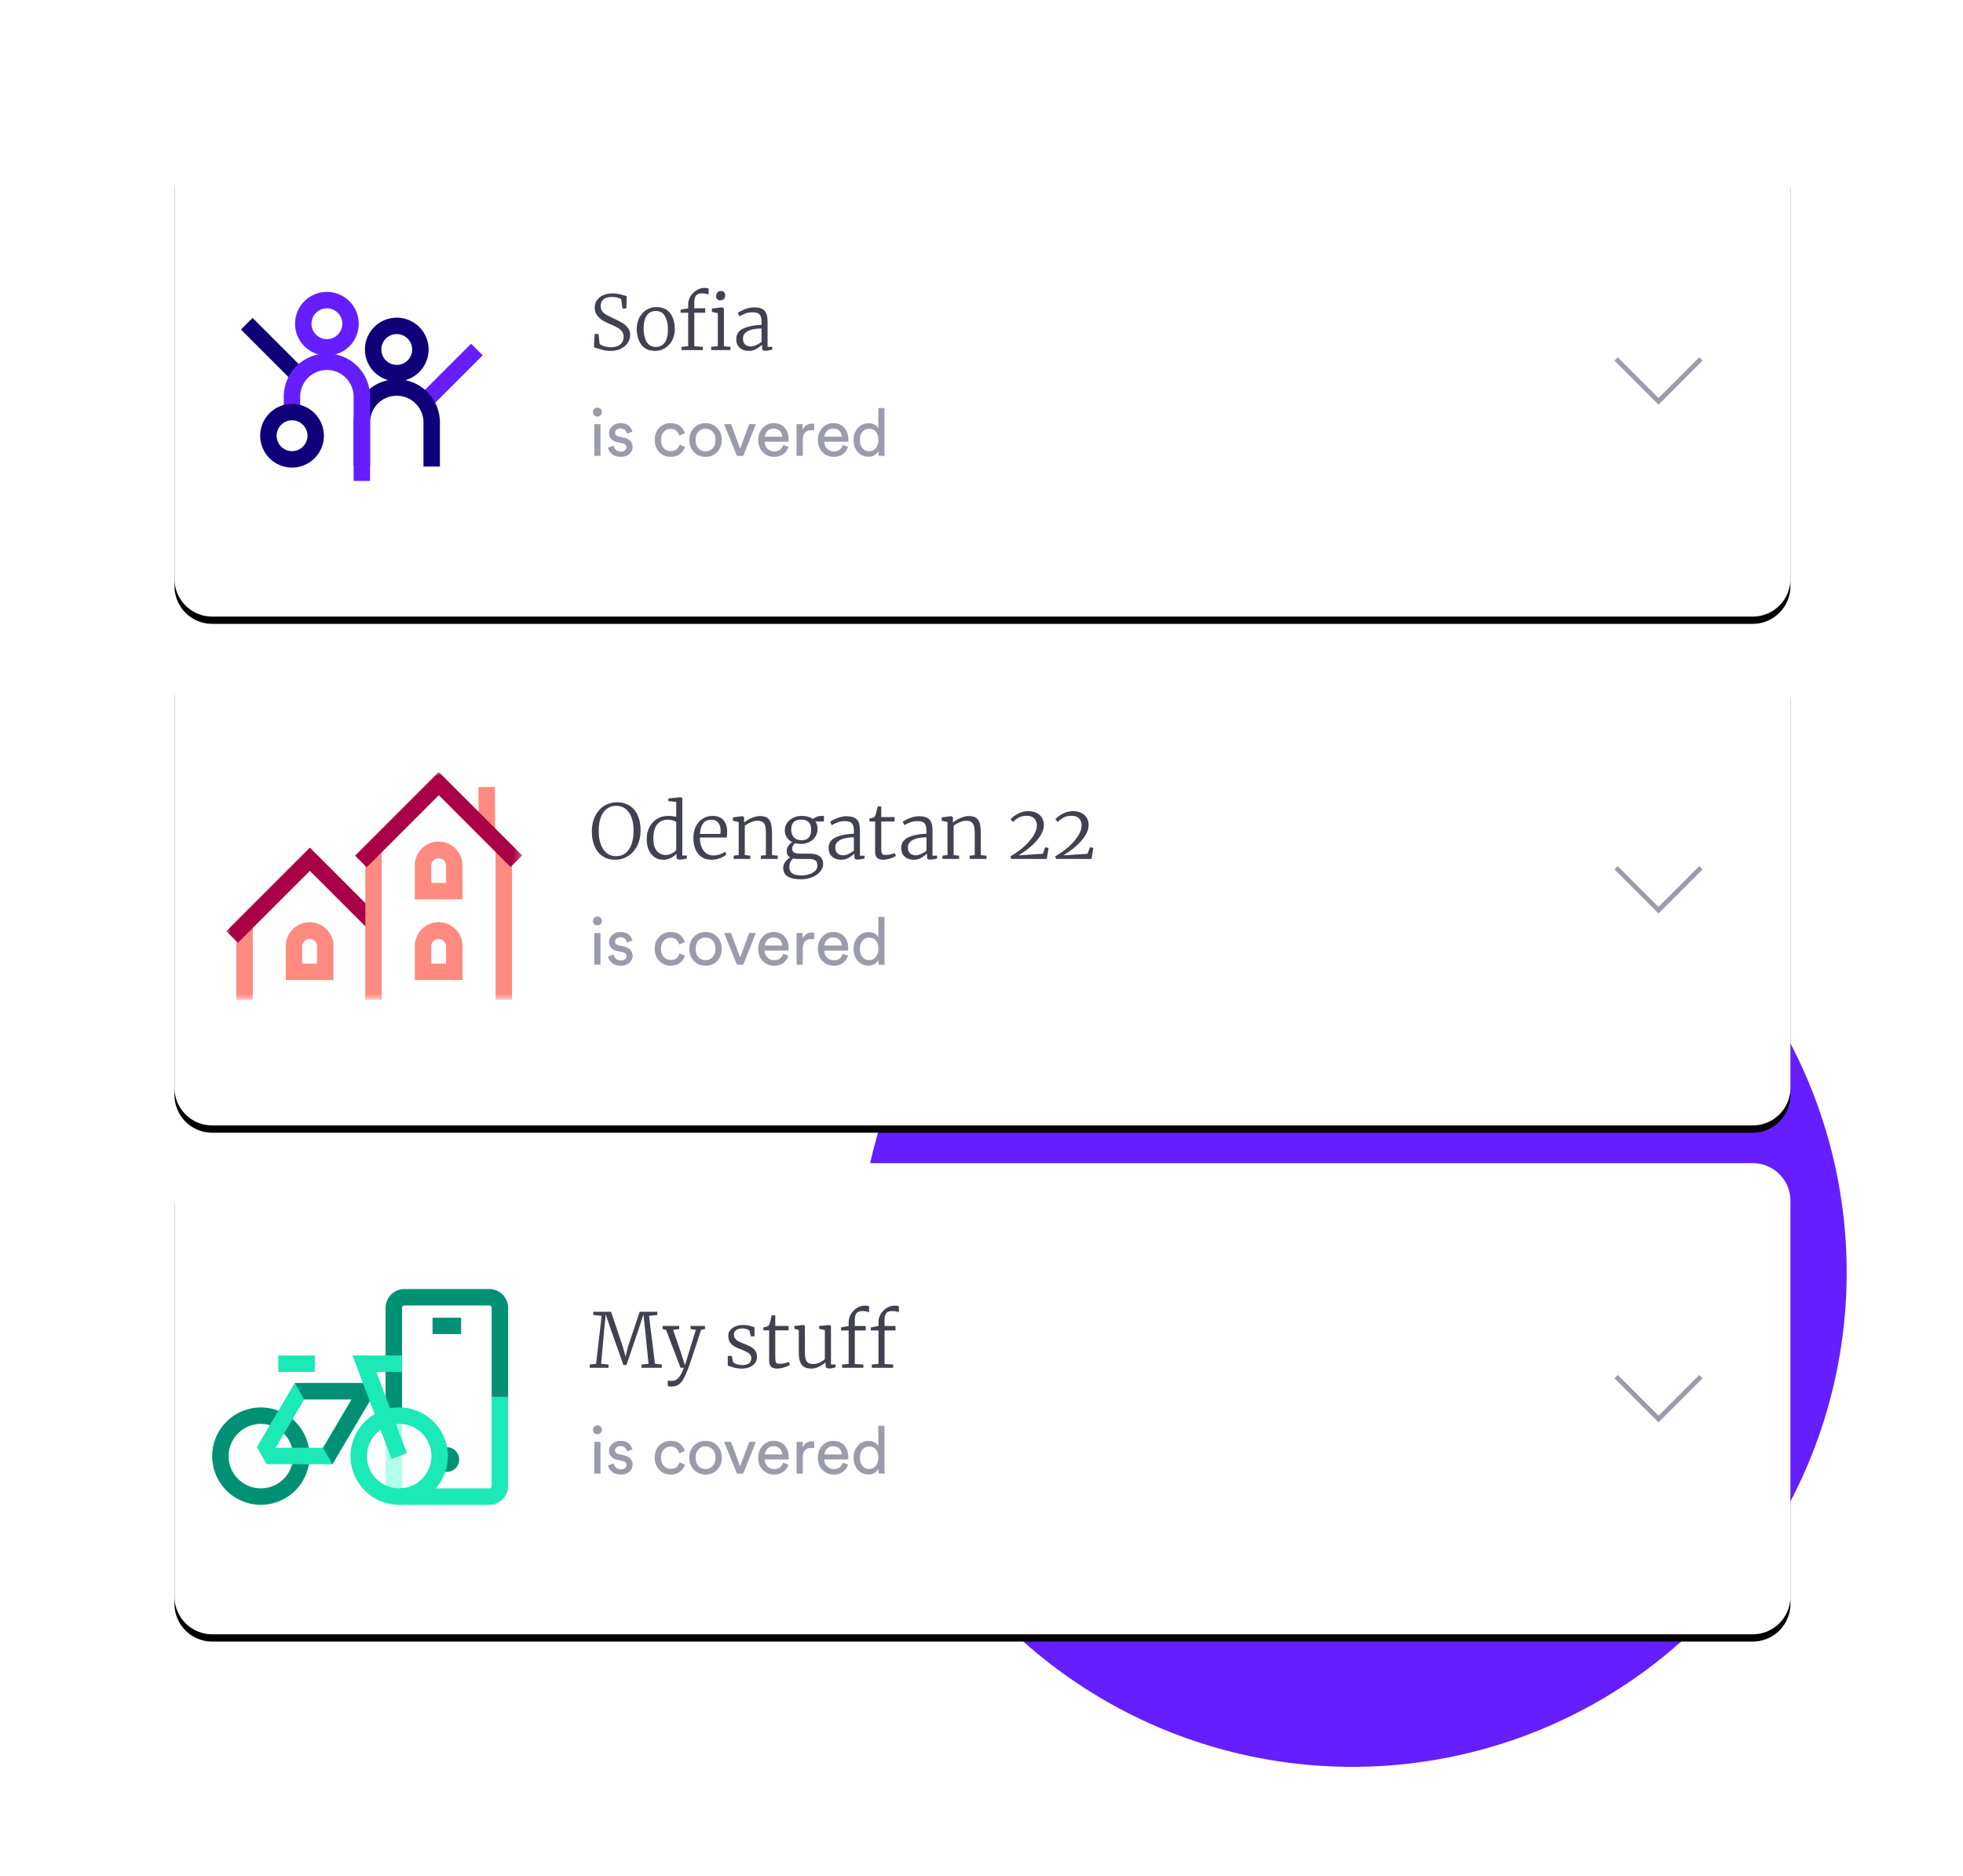 <svg width="270" height="258" viewBox="0 0 270 258" xmlns="http://www.w3.org/2000/svg" xmlns:xlink="http://www.w3.org/1999/xlink"><defs><path d="M5.184 0H217.08a5.184 5.184 0 015.184 5.184v54.432a5.184 5.184 0 01-5.184 5.184H5.184A5.184 5.184 0 010 59.616V5.184A5.184 5.184 0 015.184 0z" id="b"/><path id="c" d="M0 31.372h40.7V0H0z"/><path d="M5.184 0H217.08a5.184 5.184 0 015.184 5.184v54.432a5.184 5.184 0 01-5.184 5.184H5.184A5.184 5.184 0 010 59.616V5.184A5.184 5.184 0 015.184 0z" id="f"/><path d="M5.184 0H217.08a5.184 5.184 0 015.184 5.184v54.432a5.184 5.184 0 01-5.184 5.184H5.184A5.184 5.184 0 010 59.616V5.184A5.184 5.184 0 015.184 0z" id="h"/><filter x="-1.6%" y="-3.9%" width="103.1%" height="110.8%" filterUnits="objectBoundingBox" id="a"><feOffset dy="1" in="SourceAlpha" result="shadowOffsetOuter1"/><feGaussianBlur stdDeviation="1" in="shadowOffsetOuter1" result="shadowBlurOuter1"/><feColorMatrix values="0 0 0 0 0 0 0 0 0 0 0 0 0 0 0 0 0 0 0.15 0" in="shadowBlurOuter1"/></filter><filter x="-1.6%" y="-3.9%" width="103.1%" height="110.8%" filterUnits="objectBoundingBox" id="e"><feOffset dy="1" in="SourceAlpha" result="shadowOffsetOuter1"/><feGaussianBlur stdDeviation="1" in="shadowOffsetOuter1" result="shadowBlurOuter1"/><feColorMatrix values="0 0 0 0 0 0 0 0 0 0 0 0 0 0 0 0 0 0 0.15 0" in="shadowBlurOuter1"/></filter><filter x="-1.6%" y="-3.9%" width="103.1%" height="110.8%" filterUnits="objectBoundingBox" id="g"><feOffset dy="1" in="SourceAlpha" result="shadowOffsetOuter1"/><feGaussianBlur stdDeviation="1" in="shadowOffsetOuter1" result="shadowBlurOuter1"/><feColorMatrix values="0 0 0 0 0 0 0 0 0 0 0 0 0 0 0 0 0 0 0.15 0" in="shadowBlurOuter1"/></filter></defs><g fill="none" fill-rule="evenodd"><path d="M10.256 0h249.488c3.567 0 4.86.371 6.163 1.069a7.27 7.27 0 013.024 3.024C269.63 5.396 270 6.689 270 10.256v237.488c0 3.567-.371 4.86-1.069 6.163a7.27 7.27 0 01-3.024 3.024c-1.303.698-2.596 1.069-6.163 1.069H10.256c-3.567 0-4.86-.371-6.163-1.069a7.27 7.27 0 01-3.024-3.024C.37 252.604 0 251.311 0 247.744V10.256c0-3.567.371-4.86 1.069-6.163a7.27 7.27 0 013.024-3.024C5.396.37 6.689 0 10.256 0z" fill="#FFF" fill-rule="nonzero"/><circle fill="#651EFF" cx="186" cy="175" r="68"/><g transform="translate(24 89.984)"><use fill="#000" filter="url(#a)" xlink:href="#b"/><use fill="#FFF" xlink:href="#b"/></g><path d="M233.723 119.12l.458.458-6.06 6.061-6.062-6.06.458-.459 5.603 5.603z" fill="#9B9BAA" fill-rule="nonzero"/><path d="M84.601 118.242c-.67 0-1.246-.164-1.726-.492-.48-.329-.845-.787-1.094-1.374-.249-.588-.373-1.269-.373-2.043 0-.795.152-1.494.456-2.1.304-.604.719-1.07 1.244-1.399a3.24 3.24 0 011.752-.492c.684 0 1.27.159 1.758.477.487.318.857.767 1.109 1.347.252.581.378 1.262.378 2.043 0 .802-.155 1.508-.466 2.12-.311.612-.733 1.084-1.265 1.415a3.284 3.284 0 01-1.773.498zm.166-7.413c-.74 0-1.327.299-1.763.897-.435.598-.653 1.467-.653 2.607 0 .664.093 1.255.28 1.773.187.519.46.923.82 1.213.359.29.787.436 1.285.436.484 0 .905-.133 1.265-.4.36-.266.639-.665.84-1.197.2-.532.3-1.182.3-1.95 0-.67-.093-1.259-.28-1.767-.186-.508-.458-.904-.814-1.187-.356-.283-.782-.425-1.28-.425zm6.46 7.413a2.13 2.13 0 01-1.131-.316c-.346-.211-.622-.53-.83-.96-.207-.428-.31-.953-.31-1.575 0-.595.12-1.132.362-1.612.242-.48.586-.86 1.032-1.14.446-.28.966-.42 1.56-.42.38 0 .747.04 1.1.124v-2.053l-1.079-.104v-.373l1.7-.176h.021l.197.145v7.88h.633v.404c-.035.007-.152.034-.353.083-.2.048-.415.072-.643.072-.159 0-.271-.027-.337-.083-.065-.055-.098-.176-.098-.363v-.362a2.764 2.764 0 01-.783.59 2.236 2.236 0 01-1.042.239zm.341-.653c.297 0 .58-.071.845-.213.266-.141.465-.299.596-.471v-3.816c-.055-.097-.198-.18-.43-.249a2.58 2.58 0 00-.741-.103c-.595 0-1.072.212-1.431.637-.36.425-.54 1.07-.54 1.934 0 .774.16 1.348.478 1.721.318.373.726.56 1.223.56zm6.304.653c-.802 0-1.419-.275-1.85-.824-.433-.55-.649-1.28-.649-2.193 0-.588.114-1.11.342-1.566a2.58 2.58 0 01.95-1.062 2.523 2.523 0 011.363-.379c.615 0 1.093.176 1.435.529.343.353.528.86.555 1.524 0 .429-.02.733-.062.912h-3.691c0 .726.164 1.319.492 1.779.329.46.79.69 1.385.69.29 0 .587-.053.891-.156.304-.104.54-.229.705-.374l.166.384c-.2.207-.492.382-.876.524a3.315 3.315 0 01-1.156.212zm1.213-3.546c.02-.145.031-.297.031-.456-.007-.456-.116-.82-.326-1.089-.211-.27-.534-.404-.97-.404-.947 0-1.462.65-1.545 1.95h2.81zm2.52-1.638l-.799-.176v-.467l1.317-.166h.031l.197.166v.456l-.01.26c.255-.222.594-.425 1.016-.612.421-.187.812-.28 1.171-.28.443 0 .783.085 1.022.254.238.17.404.429.497.778.093.349.14.817.14 1.404v2.935l.778.072v.446h-2.312v-.446l.694-.072v-2.945c0-.435-.029-.778-.088-1.026-.059-.25-.173-.438-.342-.565-.17-.128-.416-.192-.741-.192-.277 0-.576.069-.897.207-.321.138-.6.3-.835.487v4.023l.757.083v.446h-2.291v-.446l.694-.083v-4.541zm8.574 7.87c-1.631 0-2.447-.519-2.447-1.556 0-.31.095-.594.285-.85a2.12 2.12 0 01.68-.601c-.326-.173-.488-.46-.488-.86 0-.257.072-.497.218-.721a1.45 1.45 0 01.56-.514 1.798 1.798 0 01-.763-.648 1.749 1.749 0 01-.274-.98c0-.4.11-.751.331-1.052.222-.3.51-.53.866-.69a2.704 2.704 0 011.115-.238c.643 0 1.158.142 1.545.425.103-.096.264-.191.482-.285.217-.093.45-.14.7-.14h.342v.767h-1.182c.2.277.3.612.3 1.006 0 .408-.103.77-.31 1.084a2.09 2.09 0 01-.835.73 2.57 2.57 0 01-1.156.26c-.284 0-.543-.031-.778-.094-.124.097-.223.21-.295.337a.78.78 0 00-.11.39c0 .262.085.445.255.549.17.103.465.155.886.155h1.224c.642 0 1.118.125 1.425.373.308.25.462.598.462 1.048 0 .373-.135.72-.405 1.042-.27.321-.637.579-1.104.772-.466.194-.976.29-1.53.29zm.072-5.371c.878 0 1.317-.484 1.317-1.452 0-.92-.456-1.379-1.368-1.379-.913 0-1.369.453-1.369 1.358 0 .436.117.79.352 1.063.235.273.591.41 1.068.41zm-.02 4.842c.373 0 .729-.054 1.068-.161a2.01 2.01 0 00.819-.467.967.967 0 00.31-.71c0-.214-.032-.387-.098-.518-.065-.132-.193-.234-.383-.306-.19-.073-.465-.109-.825-.109h-1.285c-.332 0-.584-.02-.757-.062-.339.325-.508.705-.508 1.14 0 .394.124.691.373.892.249.2.677.3 1.286.3zm3.743-3.785c0-.67.331-1.156.995-1.456.663-.301 1.49-.462 2.478-.483v-.321c0-.352-.037-.63-.11-.835a.772.772 0 00-.378-.445c-.18-.094-.432-.14-.756-.14-.353 0-.673.053-.96.16a5.893 5.893 0 00-.834.39l-.228-.457c.076-.07.235-.166.477-.29a5.18 5.18 0 01.83-.332c.31-.097.61-.145.901-.145.47 0 .842.065 1.115.197.273.131.47.342.59.632.122.29.182.681.182 1.172v3.421h.643v.384c-.38.103-.702.155-.964.155-.166 0-.28-.026-.342-.077-.063-.052-.094-.172-.094-.358v-.384c-.248.221-.52.417-.814.586-.293.17-.627.254-1 .254-.498 0-.91-.138-1.239-.415-.328-.276-.492-.68-.492-1.213zm2.042 1.016c.194 0 .425-.062.695-.186.27-.125.515-.273.736-.446v-1.835c-.837.007-1.47.131-1.903.373-.432.242-.648.567-.648.975 0 .394.1.679.3.855.201.176.474.264.82.264zm5.464.612c-.366 0-.643-.085-.83-.254-.186-.17-.28-.472-.28-.907v-4.096h-.787v-.404c.345-.076.546-.131.6-.166.105-.055.18-.162.229-.321.042-.104.097-.29.166-.56.069-.27.12-.48.155-.632h.477v1.472h1.836v.611h-1.836v3.36c0 .4.014.682.042.845.027.162.083.268.166.316.083.048.228.072.435.072.2 0 .425-.027.674-.082.249-.056.436-.114.56-.177l.135.394c-.16.125-.422.244-.788.358a3.281 3.281 0 01-.954.171zm2.478-1.628c0-.67.332-1.156.995-1.456.664-.301 1.49-.462 2.478-.483v-.321c0-.352-.036-.63-.109-.835a.772.772 0 00-.378-.445c-.18-.094-.432-.14-.757-.14-.353 0-.672.053-.959.16a5.893 5.893 0 00-.835.39l-.228-.457c.076-.07.235-.166.477-.29a5.18 5.18 0 01.83-.332c.31-.097.611-.145.902-.145.47 0 .841.065 1.114.197.273.131.47.342.591.632s.182.681.182 1.172v3.421h.642v.384c-.38.103-.701.155-.964.155-.166 0-.28-.026-.342-.077-.062-.052-.093-.172-.093-.358v-.384c-.25.221-.52.417-.814.586-.294.17-.627.254-1 .254-.498 0-.911-.138-1.24-.415-.328-.276-.492-.68-.492-1.213zM126 117.63c.194 0 .425-.062.695-.186.27-.125.515-.273.736-.446v-1.835c-.836.007-1.47.131-1.902.373-.432.242-.648.567-.648.975 0 .394.1.679.3.855.2.176.474.264.82.264zm4.324-4.572l-.798-.176v-.467l1.316-.166h.031l.197.166v.456l-.01.26c.256-.222.594-.425 1.016-.612.422-.187.812-.28 1.172-.28.442 0 .782.085 1.02.254.24.17.405.429.499.778.093.349.14.817.14 1.404v2.935l.777.072v.446h-2.312v-.446l.695-.072v-2.945c0-.435-.03-.778-.088-1.026-.06-.25-.173-.438-.343-.565-.169-.128-.416-.192-.74-.192-.277 0-.576.069-.898.207-.321.138-.6.3-.834.487v4.023l.757.083v.446h-2.292v-.446l.695-.083v-4.541zm8.647 4.717c.643-.359 1.242-.782 1.799-1.27a7.166 7.166 0 001.337-1.519c.335-.525.503-1.009.503-1.451 0-.408-.121-.733-.363-.975s-.587-.362-1.037-.362c-.414 0-.776.084-1.083.254a3.82 3.82 0 00-.824.606l-.29-.394c.255-.283.597-.537 1.026-.762a2.969 2.969 0 011.4-.337c.47 0 .865.088 1.186.264.322.177.56.408.716.695.155.287.233.596.233.928 0 .705-.337 1.436-1.01 2.193-.675.757-1.502 1.422-2.484 1.996l3.349-.218.342-.902.456.093-.249 1.514h-4.883l-.124-.353zm6.158 0c.643-.359 1.243-.782 1.8-1.27a7.166 7.166 0 001.337-1.519c.335-.525.503-1.009.503-1.451 0-.408-.121-.733-.363-.975s-.588-.362-1.037-.362c-.415 0-.776.084-1.084.254a3.82 3.82 0 00-.824.606l-.29-.394c.256-.283.598-.537 1.026-.762a2.969 2.969 0 011.4-.337c.47 0 .866.088 1.187.264.321.177.56.408.715.695.156.287.234.596.234.928 0 .705-.337 1.436-1.011 2.193-.674.757-1.502 1.422-2.483 1.996l3.349-.218.342-.902.456.093-.249 1.514h-4.883l-.125-.353z" fill="#414150" fill-rule="nonzero"/><path d="M82.593 132.68h-.843v-4.364h.843v4.364zm-.861-5.58a.61.61 0 01-.173-.435c0-.17.06-.314.177-.435a.58.58 0 01.431-.182c.17 0 .315.06.436.177a.59.59 0 01.181.44.58.58 0 01-.181.431.602.602 0 01-.436.177.61.61 0 01-.435-.172zm1.905 4.446l.77-.272c.031.236.134.43.31.585.175.154.41.231.707.231.23 0 .411-.056.544-.168a.52.52 0 00.2-.412c0-.29-.188-.478-.563-.563l-.744-.163c-.338-.073-.604-.218-.798-.436a1.147 1.147 0 01-.29-.789c0-.375.153-.698.458-.97.305-.273.67-.409 1.093-.409.278 0 .526.041.744.123.218.081.387.189.508.322s.212.257.272.372c.06.115.106.233.136.354l-.753.28a.907.907 0 00-.063-.212 1.183 1.183 0 00-.14-.232.657.657 0 00-.277-.204 1.084 1.084 0 00-.427-.077.78.78 0 00-.522.172.52.52 0 00-.204.409c0 .278.167.453.5.526l.707.154c.387.085.685.24.894.467.208.227.313.504.313.83 0 .345-.141.657-.422.935-.282.278-.673.417-1.175.417-.538 0-.959-.134-1.261-.404-.303-.269-.475-.558-.517-.866zm8.61-2.576c-.37 0-.683.133-.94.399-.257.266-.385.64-.385 1.125 0 .477.128.852.385 1.125.257.272.573.408.948.408.363 0 .64-.09.83-.272.19-.182.32-.39.386-.626l.753.326a2.06 2.06 0 01-.685.953c-.336.272-.764.408-1.284.408-.635 0-1.161-.22-1.578-.662-.418-.442-.626-.995-.626-1.66 0-.678.208-1.233.626-1.665.417-.432.94-.649 1.57-.649.531 0 .962.136 1.292.409.33.272.546.598.648.98l-.77.326a1.378 1.378 0 00-.382-.653c-.187-.182-.45-.272-.789-.272zm3.827 2.676c.267.272.59.408.971.408s.703-.138.966-.413c.263-.275.395-.657.395-1.147 0-.484-.132-.864-.395-1.139a1.285 1.285 0 00-.966-.413c-.38 0-.703.138-.966.413-.263.275-.395.655-.395 1.139 0 .49.13.874.39 1.152zm-.635-2.803c.424-.442.959-.663 1.606-.663.647 0 1.181.22 1.601.658.42.438.63.99.63 1.656 0 .671-.208 1.226-.625 1.664-.417.439-.953.658-1.606.658-.653 0-1.188-.22-1.606-.658-.417-.438-.626-.993-.626-1.664 0-.666.21-1.216.626-1.651zm8.528-.527l-1.742 4.364h-.862l-1.769-4.364h.962l1.243 3.366 1.252-3.366h.916zm1.234 1.733h2.386a1.16 1.16 0 00-.327-.803c-.205-.208-.496-.313-.87-.313-.34 0-.618.11-.835.331-.218.221-.336.483-.354.785zm2.513 1.134l.735.254a1.932 1.932 0 01-.708.994c-.345.257-.762.385-1.252.385-.61 0-1.13-.21-1.556-.63-.426-.42-.64-.988-.64-1.701 0-.666.206-1.216.618-1.652.41-.435.9-.653 1.47-.653.658 0 1.173.207 1.541.622.37.414.554.969.554 1.664 0 .11-.006.2-.018.273h-3.284c.006.387.134.704.385.952s.561.372.93.372c.623 0 1.031-.293 1.225-.88zm4.273-2.912v.907a2.629 2.629 0 00-.372-.027c-.799 0-1.198.448-1.198 1.343v2.186h-.852v-4.364h.834v.762c.266-.556.702-.834 1.307-.834.096 0 .19.009.28.027zm1.415 1.778h2.386a1.16 1.16 0 00-.327-.803c-.205-.208-.496-.313-.87-.313-.34 0-.617.11-.835.331-.218.221-.336.483-.354.785zm2.513 1.134l.735.254a1.932 1.932 0 01-.708.994c-.345.257-.762.385-1.252.385-.61 0-1.13-.21-1.556-.63-.426-.42-.64-.988-.64-1.701 0-.666.206-1.216.618-1.652.41-.435.9-.653 1.47-.653.659 0 1.173.207 1.542.622.368.414.553.969.553 1.664 0 .11-.006.2-.018.273h-3.284c.006.387.134.704.385.952s.561.372.93.372c.623 0 1.031-.293 1.225-.88zm2.359-.698c0 .46.113.834.34 1.125.227.29.54.435.939.435.38 0 .686-.148.916-.445.23-.296.345-.674.345-1.134 0-.453-.112-.82-.336-1.097-.224-.278-.53-.418-.916-.418-.387 0-.699.143-.935.427-.235.284-.353.653-.353 1.107zm2.549 1.605v-.072c-.115.224-.289.41-.522.558-.233.148-.51.222-.83.222-.623 0-1.123-.22-1.501-.658-.378-.438-.567-.99-.567-1.655 0-.635.193-1.175.58-1.62.387-.444.883-.667 1.488-.667.357 0 .647.071.871.214.224.142.378.316.463.521v-2.821h.843v5.76c0 .297.016.566.046.808h-.826a3.388 3.388 0 01-.045-.59z" fill="#9B9BAA" fill-rule="nonzero"/><g transform="translate(31.128 106.17)"><path d="M10.441 26.36h2.038v-2.416a1.02 1.02 0 00-2.038 0v2.416zm4.299 2.262H8.18v-4.678a3.284 3.284 0 013.28-3.28 3.284 3.284 0 013.28 3.28v4.678z" fill="#FF8A80"/><mask id="d" fill="#fff"><use xlink:href="#c"/></mask><path fill="#FF8A80" mask="url(#d)" d="M1.384 31.372h2.261v-10.56h-2.26z"/><path fill="#AA0045" mask="url(#d)" d="M1.599 23.497L0 21.897l11.493-11.492 9.504 9.504-1.598 1.598-7.906-7.905z"/><path d="M28.185 15.267h2.038v-2.416a1.02 1.02 0 00-2.038 0v2.416zm4.3 2.261h-6.56v-4.677a3.284 3.284 0 013.28-3.28 3.284 3.284 0 013.28 3.28v4.677zM28.185 26.36h2.038v-2.416a1.02 1.02 0 00-2.038 0v2.416zm4.3 2.262h-6.56v-4.678a3.284 3.284 0 013.28-3.28 3.284 3.284 0 013.28 3.28v4.678zM34.72 7.9l-.046-5.818 2.261-.017.045 5.817zM37.036 31.336h2.261V10.408h-2.26zM19.117 31.336h2.261V10.408h-2.26z" fill="#FF8A80" mask="url(#d)"/><path fill="#AA0045" mask="url(#d)" d="M19.308 13.116l-1.599-1.599L29.226 0 40.7 11.474l-1.599 1.599-9.875-9.876z"/></g><g><g transform="translate(24 20)"><use fill="#000" filter="url(#e)" xlink:href="#f"/><use fill="#FFF" xlink:href="#f"/></g><path fill="#651EFF" d="M57.627 54.437l1.599 1.599 7.17-7.17-1.6-1.598z"/><path d="M54.573 45.947c-1.17 0-2.12.952-2.12 2.12 0 1.168.95 2.12 2.12 2.12 1.169 0 2.12-.952 2.12-2.12 0-1.168-.951-2.12-2.12-2.12m0 6.5a4.386 4.386 0 01-4.381-4.38 4.386 4.386 0 014.38-4.38 4.386 4.386 0 014.382 4.38 4.386 4.386 0 01-4.381 4.38" fill="#0F007A"/><path d="M60.508 64.167h-2.26v-6.066a3.679 3.679 0 00-3.675-3.674 3.679 3.679 0 00-3.674 3.674v5.935h-2.262v-5.935a5.942 5.942 0 015.936-5.936 5.942 5.942 0 015.935 5.936v6.066zM40.311 52.494l-7.17-7.17 1.599-1.6 7.17 7.172z" fill="#0F007A"/><path d="M44.963 42.404c-1.169 0-2.12.952-2.12 2.12 0 1.168.951 2.12 2.12 2.12 1.17 0 2.12-.952 2.12-2.12 0-1.168-.95-2.12-2.12-2.12m0 6.5a4.386 4.386 0 01-4.38-4.38 4.386 4.386 0 014.38-4.38 4.386 4.386 0 014.381 4.38 4.386 4.386 0 01-4.38 4.38" fill="#651EFF"/><path d="M50.899 66.146h-2.262V54.558a3.679 3.679 0 00-3.674-3.675 3.679 3.679 0 00-3.674 3.675v2.12h-2.261v-2.12a5.942 5.942 0 015.935-5.936 5.942 5.942 0 015.936 5.936v11.588z" fill="#651EFF"/><path d="M40.17 57.808c-1.17 0-2.12.951-2.12 2.12 0 1.168.95 2.12 2.12 2.12 1.169 0 2.12-.952 2.12-2.12 0-1.169-.951-2.12-2.12-2.12m0 6.5a4.386 4.386 0 01-4.381-4.38 4.386 4.386 0 014.38-4.381 4.386 4.386 0 014.381 4.38 4.386 4.386 0 01-4.38 4.382" fill="#0F007A"/><g fill="#9B9BAA" fill-rule="nonzero"><path d="M233.723 49.136l.458.458-6.06 6.061-6.062-6.06.458-.459 5.603 5.603z"/></g><path d="M83.99 48.258c-.353 0-.664-.031-.934-.093s-.58-.149-.933-.26a4.172 4.172 0 00-.425-.124l.083-1.845h.539l.156 1.358c.13.124.34.231.627.321s.6.135.938.135c.56 0 .989-.128 1.286-.384.297-.255.446-.608.446-1.057 0-.29-.078-.536-.234-.736-.155-.2-.356-.37-.601-.508-.245-.139-.586-.301-1.021-.488a8.349 8.349 0 01-1.042-.518 2.573 2.573 0 01-.752-.7c-.214-.294-.321-.644-.321-1.052 0-.38.103-.719.31-1.016.208-.297.497-.527.866-.69a3.13 3.13 0 011.27-.243c.29 0 .548.022.773.067.225.045.51.116.855.213.187.055.297.086.332.093l-.062 1.7h-.519l-.186-1.285c-.083-.07-.244-.137-.482-.203a2.86 2.86 0 00-.762-.098c-.512 0-.902.105-1.172.316-.27.211-.404.524-.404.938 0 .284.072.52.217.71.146.19.332.351.56.483.228.131.58.307 1.058.529.497.235.886.437 1.166.606.28.17.526.39.736.664.211.273.317.603.317.99 0 .366-.108.717-.322 1.052-.214.335-.525.607-.933.814-.408.207-.885.311-1.43.311zm3.597-3.027c0-.602.126-1.13.378-1.587.253-.456.584-.805.996-1.047a2.51 2.51 0 011.29-.363c.871 0 1.516.284 1.934.85.418.567.627 1.293.627 2.178 0 .601-.126 1.13-.378 1.586a2.695 2.695 0 01-.995 1.047 2.51 2.51 0 01-1.291.363c-.871 0-1.516-.283-1.934-.85-.418-.567-.627-1.293-.627-2.177zm2.613 2.488c.532 0 .943-.204 1.233-.612.29-.408.436-1.002.436-1.783 0-.747-.135-1.358-.404-1.835-.27-.477-.688-.716-1.255-.716-.532 0-.945.204-1.239.612-.294.408-.44 1.002-.44 1.783 0 .754.136 1.367.409 1.84.273.474.693.71 1.26.71zm4.458-4.707H93.61v-.415l1.047-.197v-.508c0-.415.107-.797.321-1.146.215-.349.493-.627.835-.834a2.04 2.04 0 011.654-.228v.85c-.056-.042-.168-.083-.337-.125a2.476 2.476 0 00-.586-.062c-.366 0-.633.097-.798.29-.166.194-.25.522-.25.986v.777h1.504v.612h-1.503v4.614l1.182.072v.446h-2.934v-.446l.912-.083v-4.603zm4.406-1.71c-.373 0-.56-.198-.56-.592a.7.7 0 01.177-.492.616.616 0 01.477-.192c.207 0 .356.057.445.17.09.115.135.255.135.42 0 .215-.057.383-.17.504-.115.12-.279.181-.493.181h-.01zm-.331 1.772l-.81-.176v-.467l1.421-.166h.021l.207.166v5.195l.902.072v.446H97.82v-.446l.913-.083v-4.541zm2.54 3.556c0-.67.331-1.156.995-1.456.664-.301 1.49-.462 2.478-.483v-.321c0-.352-.036-.63-.109-.835a.772.772 0 00-.378-.445c-.18-.094-.432-.14-.757-.14-.353 0-.672.053-.96.16a5.893 5.893 0 00-.834.39l-.228-.457c.076-.07.235-.166.477-.29a5.18 5.18 0 01.83-.332c.31-.097.611-.145.901-.145.47 0 .842.065 1.115.197.273.131.47.342.591.632.12.29.181.681.181 1.172v3.421h.643v.384c-.38.103-.701.155-.964.155-.166 0-.28-.026-.342-.077-.062-.052-.093-.172-.093-.358v-.384c-.25.221-.52.417-.814.586-.294.17-.628.254-1 .254-.499 0-.911-.138-1.24-.415-.328-.276-.492-.68-.492-1.213zm2.042 1.016c.194 0 .425-.062.695-.186.27-.125.515-.273.736-.446v-1.835c-.836.007-1.47.131-1.903.373-.432.242-.648.567-.648.975 0 .394.1.679.301.855.2.176.474.264.82.264z" fill="#414150" fill-rule="nonzero"/><path d="M82.593 62.696h-.843v-4.364h.843v4.364zm-.861-5.58a.61.61 0 01-.173-.435c0-.17.06-.314.177-.435a.58.58 0 01.431-.182c.17 0 .315.06.436.177a.59.59 0 01.181.44.58.58 0 01-.181.431.602.602 0 01-.436.177.61.61 0 01-.435-.172zm1.905 4.446l.77-.272c.031.236.134.43.31.585.175.154.41.231.707.231.23 0 .411-.056.544-.168a.52.52 0 00.2-.412c0-.29-.188-.478-.563-.563l-.744-.163c-.338-.073-.604-.218-.798-.436a1.147 1.147 0 01-.29-.789c0-.375.153-.698.458-.97.305-.273.67-.409 1.093-.409.278 0 .526.041.744.123.218.081.387.189.508.322s.212.257.272.372c.06.115.106.233.136.354l-.753.28a.907.907 0 00-.063-.212 1.183 1.183 0 00-.14-.232.657.657 0 00-.277-.204 1.084 1.084 0 00-.427-.077.78.78 0 00-.522.172.52.52 0 00-.204.409c0 .278.167.453.5.526l.707.154c.387.085.685.24.894.467.208.227.313.504.313.83 0 .345-.141.657-.422.935-.282.278-.673.417-1.175.417-.538 0-.959-.134-1.261-.404-.303-.269-.475-.558-.517-.866zm8.61-2.576c-.37 0-.683.133-.94.399-.257.266-.385.64-.385 1.125 0 .477.128.852.385 1.125.257.272.573.408.948.408.363 0 .64-.09.83-.272.19-.182.32-.39.386-.626l.753.326a2.06 2.06 0 01-.685.953c-.336.272-.764.408-1.284.408-.635 0-1.161-.22-1.578-.662-.418-.442-.626-.995-.626-1.66 0-.678.208-1.233.626-1.665.417-.432.94-.649 1.57-.649.531 0 .962.136 1.292.409.33.272.546.598.648.98l-.77.326a1.378 1.378 0 00-.382-.653c-.187-.182-.45-.272-.789-.272zm3.827 2.676c.267.272.59.408.971.408s.703-.138.966-.413c.263-.275.395-.657.395-1.147 0-.484-.132-.864-.395-1.139a1.285 1.285 0 00-.966-.413c-.38 0-.703.138-.966.413-.263.275-.395.655-.395 1.139 0 .49.13.874.39 1.152zm-.635-2.803c.424-.442.959-.663 1.606-.663.647 0 1.181.22 1.601.658.42.438.63.99.63 1.656 0 .671-.208 1.226-.625 1.664-.417.439-.953.658-1.606.658-.653 0-1.188-.22-1.606-.658-.417-.438-.626-.993-.626-1.664 0-.666.21-1.216.626-1.651zm8.528-.527l-1.742 4.364h-.862l-1.769-4.364h.962l1.243 3.366 1.252-3.366h.916zm1.234 1.733h2.386a1.16 1.16 0 00-.327-.803c-.205-.208-.496-.313-.87-.313-.34 0-.618.11-.835.331-.218.221-.336.483-.354.785zm2.513 1.134l.735.254a1.932 1.932 0 01-.708.994c-.345.257-.762.385-1.252.385-.61 0-1.13-.21-1.556-.63-.426-.42-.64-.988-.64-1.701 0-.666.206-1.216.618-1.652.41-.435.9-.653 1.47-.653.658 0 1.173.207 1.541.622.37.414.554.969.554 1.664 0 .11-.006.2-.018.273h-3.284c.006.387.134.704.385.952s.561.372.93.372c.623 0 1.031-.293 1.225-.88zm4.273-2.912v.907a2.629 2.629 0 00-.372-.027c-.799 0-1.198.448-1.198 1.343v2.186h-.852v-4.364h.834v.762c.266-.556.702-.834 1.307-.834.096 0 .19.009.28.027zm1.415 1.778h2.386a1.16 1.16 0 00-.327-.803c-.205-.208-.496-.313-.87-.313-.34 0-.617.11-.835.331-.218.221-.336.483-.354.785zm2.513 1.134l.735.254a1.932 1.932 0 01-.708.994c-.345.257-.762.385-1.252.385-.61 0-1.13-.21-1.556-.63-.426-.42-.64-.988-.64-1.701 0-.666.206-1.216.618-1.652.41-.435.9-.653 1.47-.653.659 0 1.173.207 1.542.622.368.414.553.969.553 1.664 0 .11-.006.2-.018.273h-3.284c.006.387.134.704.385.952s.561.372.93.372c.623 0 1.031-.293 1.225-.88zm2.359-.698c0 .46.113.834.34 1.125.227.29.54.435.939.435.38 0 .686-.148.916-.445.23-.296.345-.674.345-1.134 0-.453-.112-.82-.336-1.097-.224-.278-.53-.418-.916-.418-.387 0-.699.143-.935.427-.235.284-.353.653-.353 1.107zm2.549 1.605v-.072c-.115.224-.289.41-.522.558-.233.148-.51.222-.83.222-.623 0-1.123-.22-1.501-.658-.378-.438-.567-.99-.567-1.655 0-.635.193-1.175.58-1.62.387-.444.883-.667 1.488-.667.357 0 .647.071.871.214.224.142.378.316.463.521v-2.821h.843v5.76c0 .297.016.566.046.808h-.826a3.388 3.388 0 01-.045-.59z" fill="#9B9BAA" fill-rule="nonzero"/></g><g><g transform="translate(24 159.968)"><use fill="#000" filter="url(#g)" xlink:href="#h"/><use fill="#FFF" xlink:href="#h"/></g><path d="M233.723 189.104l.458.458-6.06 6.061-6.062-6.06.458-.459 5.603 5.603z" fill="#9B9BAA" fill-rule="nonzero"/><path d="M82.755 180.968l-1.15-.114v-.445h2.446l1.607 4.79.384 1.389.342-1.39 1.597-4.79h2.426v.446l-1.14.114.819 6.594.943.104v.446H88.24v-.446l.964-.093-.477-4.728-.228-2.074-.456 1.431-1.876 5.537h-.415l-1.763-4.956-.674-2.012-.207 2.074-.425 4.728 1.016.093v.446h-2.592v-.446l.881-.093.767-6.605zm9.601 9.726c-.097 0-.195-.007-.295-.021a.75.75 0 01-.213-.052v-.767c.083.041.26.062.529.062.214 0 .41-.043.586-.13.176-.086.357-.26.544-.523.187-.263.37-.646.55-1.151H93.6l-1.98-5.194-.487-.135v-.425h2.291v.425l-.84.124 1.089 3.173.54 1.69.517-1.7.975-3.163-.726-.124v-.425h1.991v.425l-.54.124c-.518 1.59-.927 2.832-1.228 3.728-.3.895-.492 1.442-.575 1.643-.242.608-.456 1.076-.643 1.405a2.189 2.189 0 01-.664.751c-.255.173-.577.26-.964.26zm8.46-3.401c.077.117.236.221.477.311.242.09.502.135.778.135.843 0 1.265-.311 1.265-.933a.823.823 0 00-.353-.69c-.235-.176-.635-.371-1.202-.586-.56-.2-.968-.439-1.224-.715-.255-.277-.383-.646-.383-1.11 0-.297.091-.556.274-.777.184-.221.429-.392.737-.513a2.71 2.71 0 011-.182c.353 0 .648.031.887.094.238.062.475.138.71.228v1.234h-.508l-.187-.757c-.048-.09-.171-.166-.368-.228a2.143 2.143 0 00-.648-.094c-.332 0-.601.075-.809.223a.698.698 0 00-.31.596c0 .222.051.405.155.55.103.145.231.26.383.347.152.087.363.185.633.296l.197.083c.394.152.712.295.954.43s.442.31.601.529c.159.217.239.489.239.814 0 .511-.196.914-.586 1.207-.39.294-.91.441-1.56.441-.298 0-.637-.048-1.017-.145-.38-.097-.663-.194-.85-.29v-1.307h.56l.156.809zm6.087.933c-.367 0-.643-.085-.83-.254-.187-.17-.28-.472-.28-.907v-4.096h-.788v-.404c.346-.076.546-.131.602-.166.103-.055.18-.162.228-.321.041-.104.096-.29.166-.56.069-.27.12-.48.155-.632h.477v1.472h1.835v.611h-1.835v3.36c0 .4.014.682.041.845.028.162.083.268.166.316.083.048.228.072.436.072.2 0 .425-.027.674-.082.249-.056.435-.114.56-.177l.134.394c-.159.125-.421.244-.788.358a3.281 3.281 0 01-.953.171zm7.164-.02c-.18 0-.311-.032-.394-.094-.083-.062-.125-.176-.125-.342v-.404a4.101 4.101 0 01-.902.6 2.3 2.3 0 01-1.036.26c-.63 0-1.077-.176-1.343-.529-.266-.352-.4-.926-.4-1.72v-3.049l-.61-.176v-.384l1.254-.135h.01l.187.125v3.494c0 .435.03.776.093 1.021.062.245.176.427.342.544.166.118.408.177.726.177.304 0 .594-.066.87-.197.277-.132.516-.287.716-.467v-4.002l-.788-.176v-.384l1.38-.135h.01l.238.125v5.298h.643l-.01.394a5.714 5.714 0 00-.301.083 1.998 1.998 0 01-.56.072zm2.664-5.226h-1.047v-.415l1.047-.197v-.508c0-.415.108-.797.322-1.146.214-.349.492-.627.834-.834a2.04 2.04 0 011.654-.228v.85c-.055-.042-.167-.083-.337-.125a2.476 2.476 0 00-.586-.062c-.366 0-.632.097-.798.29-.166.194-.249.522-.249.986v.777h1.504v.612h-1.504v4.614l1.182.072v.446h-2.934v-.446l.912-.083v-4.603zm4.096 0h-1.047v-.415l1.047-.197v-.508c0-.415.107-.797.321-1.146.214-.349.493-.627.835-.834a2.04 2.04 0 011.653-.228v.85c-.055-.042-.167-.083-.336-.125a2.476 2.476 0 00-.586-.062c-.367 0-.633.097-.799.29-.165.194-.248.522-.248.986v.777h1.503v.612h-1.503v4.614l1.182.072v.446h-2.935v-.446l.913-.083v-4.603z" fill="#414150" fill-rule="nonzero"/><path d="M82.593 202.664h-.843V198.3h.843v4.364zm-.861-5.58a.61.61 0 01-.173-.435c0-.17.06-.314.177-.435a.58.58 0 01.431-.182c.17 0 .315.06.436.177a.59.59 0 01.181.44.58.58 0 01-.181.431.602.602 0 01-.436.177.61.61 0 01-.435-.172zm1.905 4.446l.77-.272c.031.236.134.43.31.585.175.154.41.231.707.231.23 0 .411-.056.544-.168a.52.52 0 00.2-.412c0-.29-.188-.478-.563-.563l-.744-.163c-.338-.073-.604-.218-.798-.436a1.147 1.147 0 01-.29-.789c0-.375.153-.698.458-.97.305-.273.67-.409 1.093-.409.278 0 .526.041.744.123.218.081.387.189.508.322s.212.257.272.372c.06.115.106.233.136.354l-.753.28a.907.907 0 00-.063-.212 1.183 1.183 0 00-.14-.232.657.657 0 00-.277-.204 1.084 1.084 0 00-.427-.077.78.78 0 00-.522.172.52.52 0 00-.204.409c0 .278.167.453.5.526l.707.154c.387.085.685.24.894.467.208.227.313.504.313.83 0 .345-.141.657-.422.935-.282.278-.673.417-1.175.417-.538 0-.959-.134-1.261-.404-.303-.269-.475-.558-.517-.866zm8.61-2.576c-.37 0-.683.133-.94.399-.257.266-.385.64-.385 1.125 0 .477.128.852.385 1.125.257.272.573.408.948.408.363 0 .64-.09.83-.272.19-.182.32-.39.386-.626l.753.326a2.06 2.06 0 01-.685.953c-.336.272-.764.408-1.284.408-.635 0-1.161-.22-1.578-.662-.418-.442-.626-.995-.626-1.66 0-.678.208-1.233.626-1.665.417-.432.94-.649 1.57-.649.531 0 .962.136 1.292.409.33.272.546.598.648.98l-.77.326a1.378 1.378 0 00-.382-.653c-.187-.182-.45-.272-.789-.272zm3.827 2.676c.267.272.59.408.971.408s.703-.138.966-.413c.263-.275.395-.657.395-1.147 0-.484-.132-.864-.395-1.139a1.285 1.285 0 00-.966-.413c-.38 0-.703.138-.966.413-.263.275-.395.655-.395 1.139 0 .49.13.874.39 1.152zm-.635-2.803c.424-.442.959-.663 1.606-.663.647 0 1.181.22 1.601.658.42.438.63.99.63 1.656 0 .671-.208 1.226-.625 1.664-.417.439-.953.658-1.606.658-.653 0-1.188-.22-1.606-.658-.417-.438-.626-.993-.626-1.664 0-.666.21-1.216.626-1.651zm8.528-.527l-1.742 4.364h-.862l-1.769-4.364h.962l1.243 3.366 1.252-3.366h.916zm1.234 1.733h2.386a1.16 1.16 0 00-.327-.803c-.205-.208-.496-.313-.87-.313-.34 0-.618.11-.835.331-.218.221-.336.483-.354.785zm2.513 1.134l.735.254a1.932 1.932 0 01-.708.994c-.345.257-.762.385-1.252.385-.61 0-1.13-.21-1.556-.63-.426-.42-.64-.988-.64-1.701 0-.666.206-1.216.618-1.652.41-.435.9-.653 1.47-.653.658 0 1.173.207 1.541.622.37.414.554.969.554 1.664 0 .11-.006.2-.018.273h-3.284c.006.387.134.704.385.952s.561.372.93.372c.623 0 1.031-.293 1.225-.88zm4.273-2.912v.907a2.629 2.629 0 00-.372-.027c-.799 0-1.198.448-1.198 1.343v2.186h-.852V198.3h.834v.762c.266-.556.702-.834 1.307-.834.096 0 .19.009.28.027zm1.415 1.778h2.386a1.16 1.16 0 00-.327-.803c-.205-.208-.496-.313-.87-.313-.34 0-.617.11-.835.331-.218.221-.336.483-.354.785zm2.513 1.134l.735.254a1.932 1.932 0 01-.708.994c-.345.257-.762.385-1.252.385-.61 0-1.13-.21-1.556-.63-.426-.42-.64-.988-.64-1.701 0-.666.206-1.216.618-1.652.41-.435.9-.653 1.47-.653.659 0 1.173.207 1.542.622.368.414.553.969.553 1.664 0 .11-.006.2-.018.273h-3.284c.006.387.134.704.385.952s.561.372.93.372c.623 0 1.031-.293 1.225-.88zm2.359-.698c0 .46.113.834.34 1.125.227.29.54.435.939.435.38 0 .686-.148.916-.445.23-.296.345-.674.345-1.134 0-.453-.112-.82-.336-1.097-.224-.278-.53-.418-.916-.418-.387 0-.699.143-.935.427-.235.284-.353.653-.353 1.107zm2.549 1.605v-.072c-.115.224-.289.41-.522.558-.233.148-.51.222-.83.222-.623 0-1.123-.22-1.501-.658-.378-.438-.567-.99-.567-1.655 0-.635.193-1.175.58-1.62.387-.444.883-.667 1.488-.667.357 0 .647.071.871.214.224.142.378.316.463.521v-2.821h.843v5.76c0 .297.016.566.046.808h-.826a3.388 3.388 0 01-.045-.59z" fill="#9B9BAA" fill-rule="nonzero"/><path d="M54.351 206.628a2.591 2.591 0 01-1.315-2.251V195h2.261v9.376c0 .139.087.237.168.283l-1.114 1.968z" fill="#B0FEEB"/><path d="M67.298 206.962h-12.39V204.7h12.39a.325.325 0 00.325-.324V192.12h2.26v12.256a2.588 2.588 0 01-2.585 2.585" fill="#1BE9B6"/><path fill="#009175" d="M59.492 183.481h3.935v-2.26h-3.935zM63.156 200.73a1.696 1.696 0 11-3.392 0 1.696 1.696 0 013.392 0"/><path d="M55.297 195h-2.261v-15.13a2.589 2.589 0 012.586-2.585h11.676a2.589 2.589 0 012.586 2.585v12.25h-2.261v-12.25a.325.325 0 00-.325-.324H55.622a.325.325 0 00-.325.324V195zM35.88 195.831a4.44 4.44 0 00-4.435 4.435 4.44 4.44 0 004.435 4.434 4.44 4.44 0 004.435-4.434 4.44 4.44 0 00-4.435-4.435m0 11.13a6.703 6.703 0 01-6.696-6.695 6.703 6.703 0 016.696-6.696 6.703 6.703 0 016.696 6.696 6.703 6.703 0 01-6.696 6.696" fill="#009175"/><path d="M37.91 199.107l3.925-6.635h6.522l-3.924 6.646-6.524-.011zm14.409-8.896H40.545l-5.212 8.81 1.337 2.345 9.052.015 6.597-11.17z" fill="#1BE9B6"/><path fill="#009175" d="M40.545 190.211H52.32l-6.597 11.17-1.29-2.263 3.925-6.646h-6.522z"/><path d="M54.908 195.831a4.44 4.44 0 00-4.435 4.435 4.44 4.44 0 004.435 4.434 4.44 4.44 0 004.436-4.434 4.44 4.44 0 00-4.436-4.435m0 11.13a6.703 6.703 0 01-6.696-6.695 6.703 6.703 0 016.696-6.696 6.703 6.703 0 016.697 6.696 6.703 6.703 0 01-6.697 6.696" fill="#1BE9B6"/><path fill="#1BE9B6" d="M53.85 200.639l-5.36-14.216h6.807v2.26H51.76l4.207 11.158zM38.271 188.684h5.027v-2.262h-5.027z"/></g></g></svg>